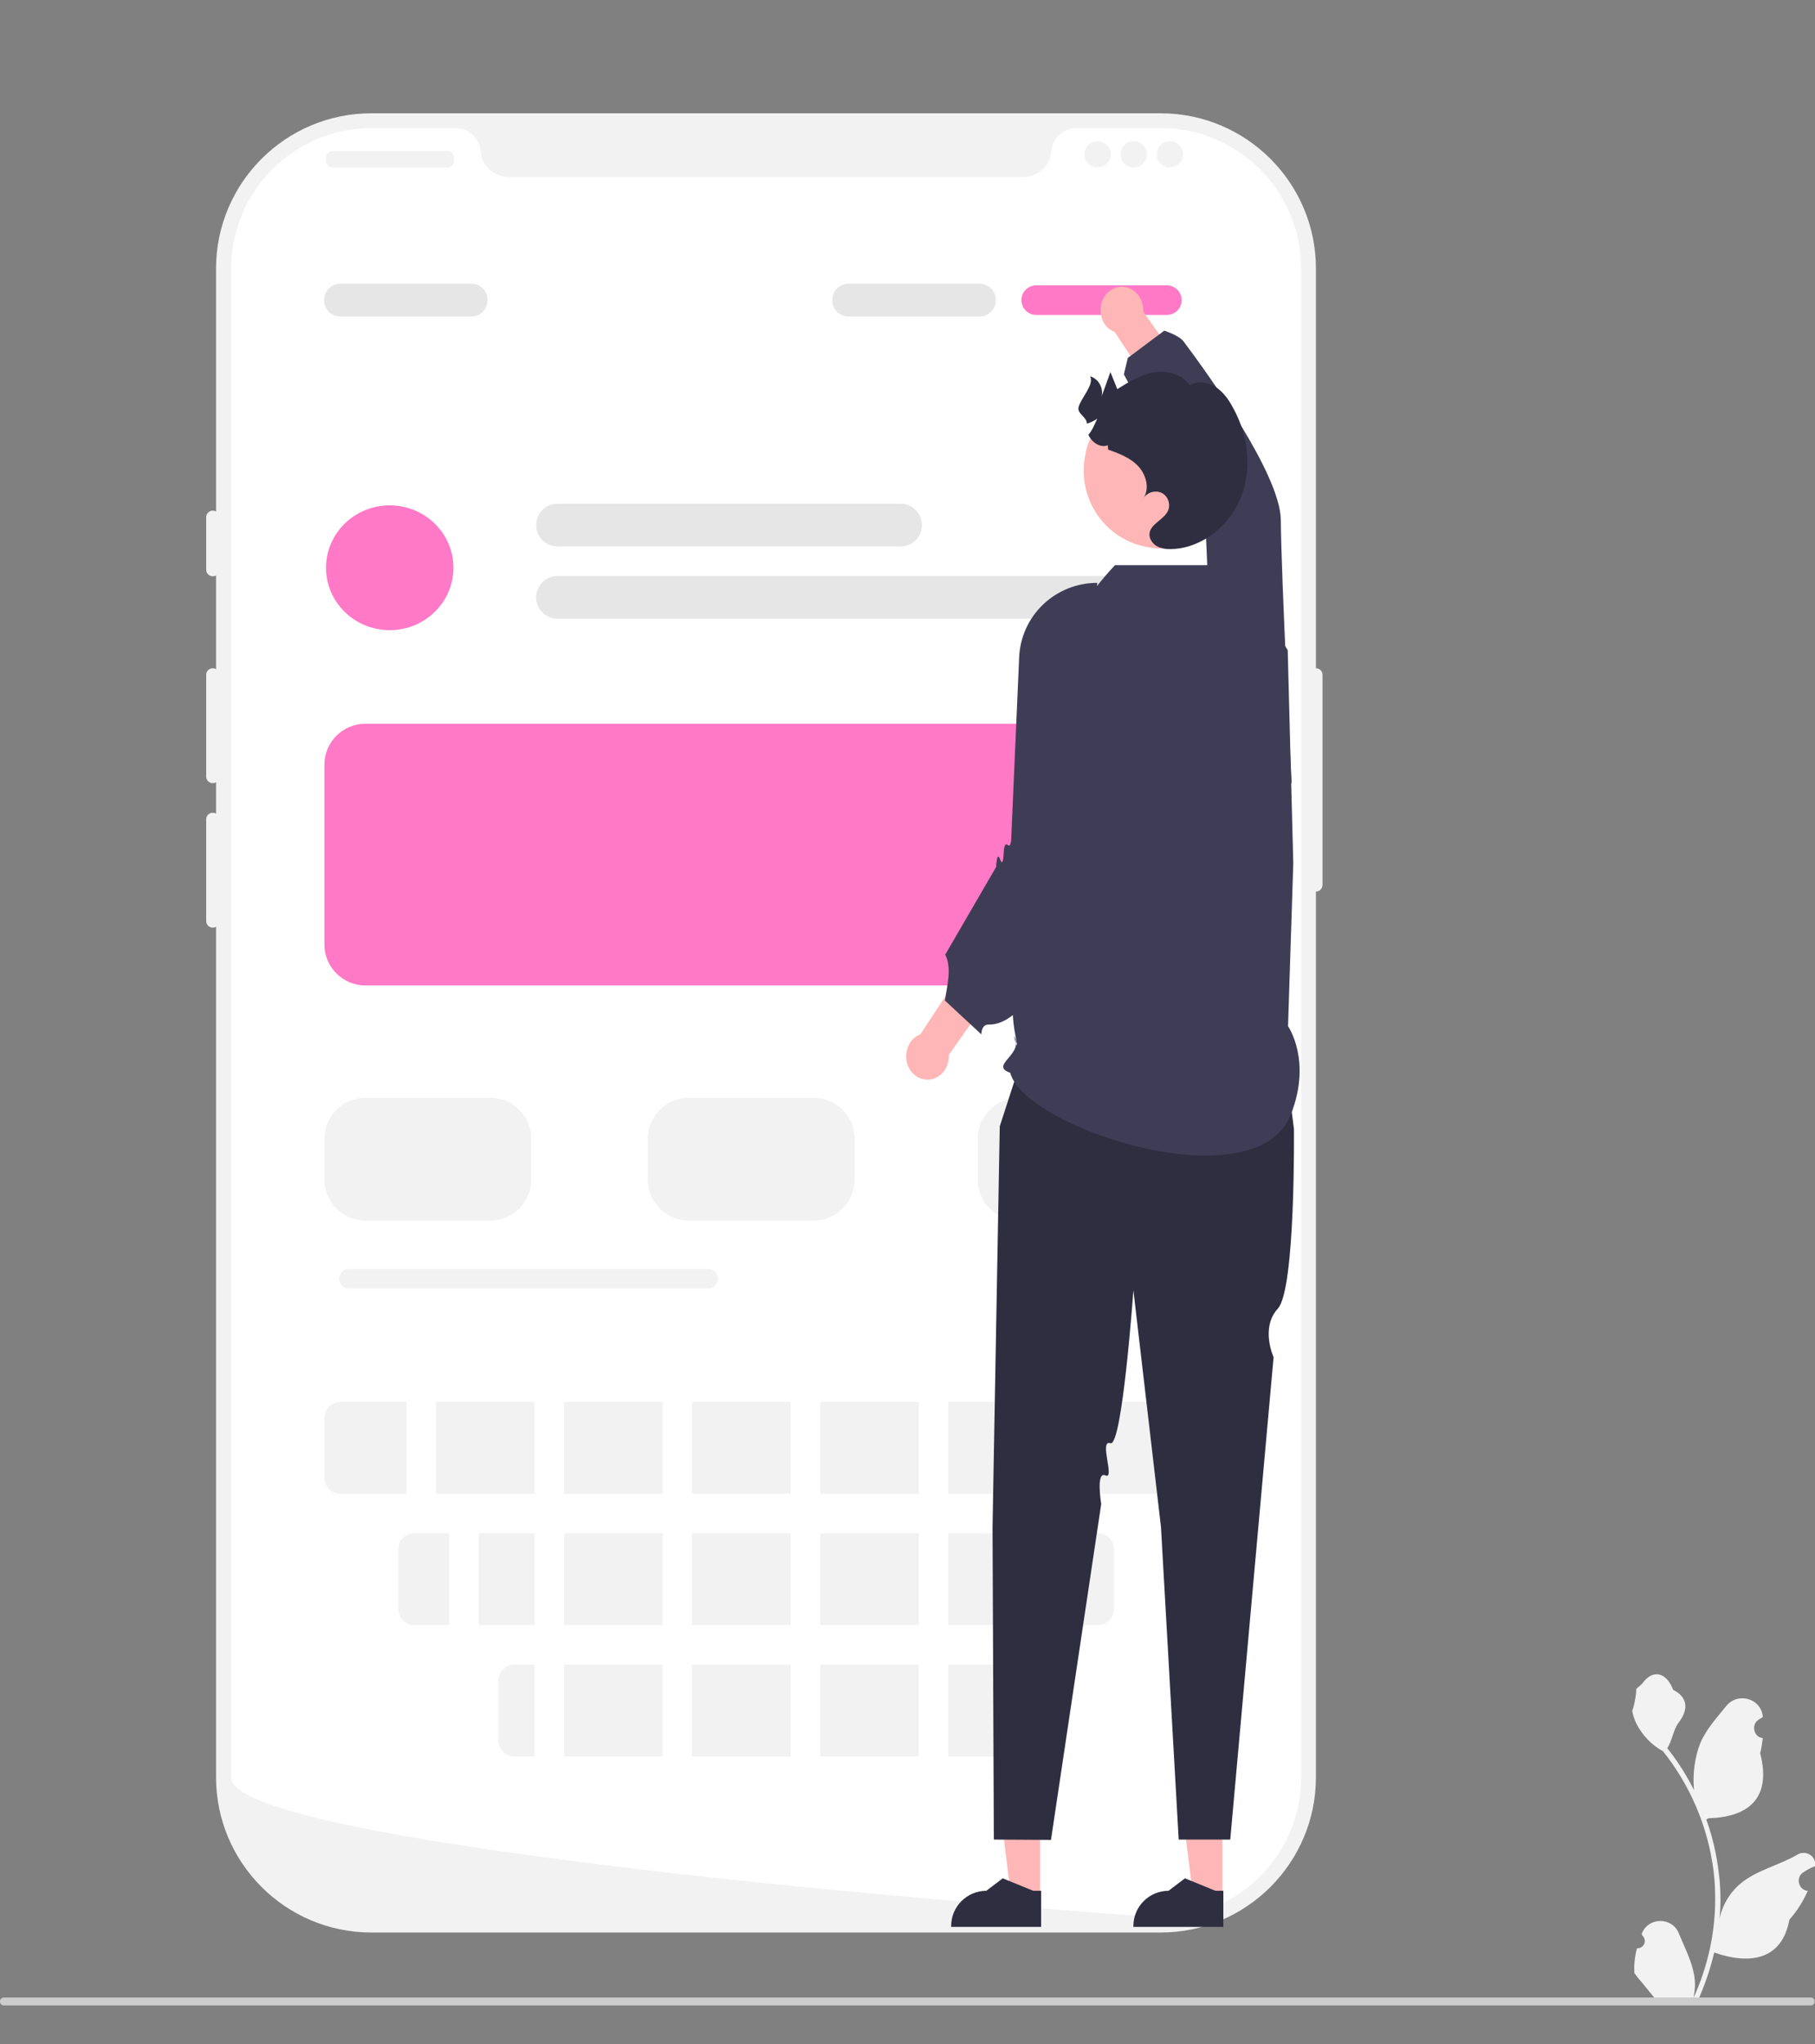 <?xml version="1.0" encoding="utf-8"?>
<!-- Generator: Adobe Illustrator 26.0.3, SVG Export Plug-In . SVG Version: 6.00 Build 0)  -->
<svg version="1.1" xmlns="http://www.w3.org/2000/svg" xmlns:xlink="http://www.w3.org/1999/xlink" x="0px" y="0px"
	 viewBox="0 0 552.8 622.5" style="enable-background:new 0 0 552.8 622.5;" xml:space="preserve">
<rect x="0" y="0" width="552.8" height="622.5" fill="#808080" stroke="none"/>
<style type="text/css">
	.st0{display:none;}
	.st1{display:inline;fill:#FF79C6;}
	.st2{fill:#F2F2F2;}
	.st3{fill:#FFFFFF;}
	.st4{fill:#FF79C6;}
	.st5{fill:#E6E6E6;}
	.st6{fill:#FFB6B6;}
	.st7{fill:#2F2E41;}
	.st8{fill:#3F3D56;}
	.st9{fill:#CCCCCC;}
</style>
<g id="Layer_2" class="st0">
	<rect x="-28.5" y="1.2" class="st1" width="608.5" height="619"/>
</g>
<g id="Layer_1">
	<path class="st2" d="M353.5,588.5H113.1c-26.1,0-47.3-21.2-47.3-47.3V81.8c0-26.1,21.2-47.3,47.3-47.3h240.4
		c26.1,0,47.3,21.2,47.3,47.3v459.4C400.8,567.3,379.6,588.5,353.5,588.5z"/>
	<path class="st2" d="M400.8,203.5c-1.1,0-2,0.9-2,2v64c0,1.1,0.9,2,2,2s2-0.9,2-2v-64C402.8,204.4,401.9,203.5,400.8,203.5z"/>
	<path class="st3" d="M396.3,81.8v459.4c0,22.7-17.7,41.2-40,42.7h0c-0.3,0-0.7,0-1,0.1c-0.6,0-1.2,0-1.8,0c0,0-2.2-0.2-6.2-0.5
		c-4.1-0.3-10-0.8-17.3-1.3c-2.2-0.2-4.5-0.4-7-0.6c-4.9-0.4-10.3-0.8-16-1.3c-2.3-0.2-4.7-0.4-7.1-0.6c-12.4-1.1-26.3-2.3-41-3.7
		c-2.5-0.2-5-0.5-7.5-0.7c-0.7-0.1-1.3-0.1-2-0.2c-10.5-1-21.2-2.1-32-3.3c-0.7-0.1-1.3-0.1-2-0.2c-18.6-2-37.2-4.3-54.7-6.7
		c-13.4-1.8-26.1-3.8-37.6-5.8c-3.7-0.7-7.3-1.3-10.7-2c-0.7-0.1-1.3-0.3-2-0.4c-24.2-4.8-40-10.1-40-15.4V81.8
		c0-23.6,19.2-42.8,42.8-42.8h25.5c4.1,0,7.4,3.2,7.7,7.2c0,0.3,0.1,0.5,0.1,0.8c0.7,4.1,4.5,6.9,8.6,6.9h156.4
		c4.2,0,7.9-2.8,8.6-6.9c0-0.3,0.1-0.5,0.1-0.8c0.3-4.1,3.6-7.2,7.7-7.2h25.5C377.1,39,396.3,58.1,396.3,81.8z"/>
	<path class="st2" d="M64.8,155.5c-1.1,0-2,0.9-2,2v16c0,1.1,0.9,2,2,2c1.1,0,2-0.9,2-2v-16C66.8,156.4,65.9,155.5,64.8,155.5z"/>
	<path class="st2" d="M64.8,203.5c-1.1,0-2,0.9-2,2v31c0,1.1,0.9,2,2,2c1.1,0,2-0.9,2-2v-31C66.8,204.4,65.9,203.5,64.8,203.5z"/>
	<path class="st2" d="M64.8,247.5c-1.1,0-2,0.9-2,2v31c0,1.1,0.9,2,2,2c1.1,0,2-0.9,2-2v-31C66.8,248.4,65.9,247.5,64.8,247.5z"/>
	<path class="st2" d="M101.3,46h35c1.1,0,2,0.9,2,2v1c0,1.1-0.9,2-2,2h-35c-1.1,0-2-0.9-2-2v-1C99.3,46.9,100.2,46,101.3,46z"/>
	<circle class="st2" cx="334.3" cy="47" r="4"/>
	<circle class="st2" cx="345.3" cy="47" r="4"/>
	<circle class="st2" cx="356.3" cy="47" r="4"/>
	<ellipse class="st4" cx="118.7" cy="172.9" rx="19.4" ry="19"/>
	<path class="st5" d="M274.3,166.4H169.8c-3.6,0-6.5-2.9-6.5-6.5s2.9-6.5,6.5-6.5h104.5c3.6,0,6.5,2.9,6.5,6.5
		S277.9,166.4,274.3,166.4z"/>
	<path class="st2" d="M106.3,386.4c-1.7,0-3,1.4-3,3c0,1.7,1.4,3,3,3h109.4c1.7,0,3-1.4,3-3c0-1.7-1.4-3-3-3H106.3z"/>
	<path class="st5" d="M355.8,188.4h-186c-3.6,0-6.5-2.9-6.5-6.5s2.9-6.5,6.5-6.5h186c3.6,0,6.5,2.9,6.5,6.5S359.4,188.4,355.8,188.4
		z"/>
	<path class="st5" d="M143.5,96.4h-39.8c-2.8,0-5-2.2-5-5c0-2.8,2.2-5,5-5h39.8c2.8,0,5,2.2,5,5C148.5,94.2,146.3,96.4,143.5,96.4z"
		/>
	<path class="st4" d="M315.6,86.9h39.8c2.5,0,4.5,2,4.5,4.5l0,0c0,2.5-2,4.5-4.5,4.5h-39.8c-2.5,0-4.5-2-4.5-4.5l0,0
		C311.1,88.9,313.1,86.9,315.6,86.9z"/>
	<path class="st5" d="M298.3,96.4h-39.8c-2.8,0-5-2.2-5-5c0-2.8,2.2-5,5-5h39.8c2.8,0,5,2.2,5,5C303.3,94.2,301.1,96.4,298.3,96.4z"
		/>
	<path class="st2" d="M149.3,371.7h-38c-6.9,0-12.5-5.6-12.5-12.5v-12.4c0-6.9,5.6-12.5,12.5-12.5h38c6.9,0,12.5,5.6,12.5,12.5v12.4
		C161.8,366.1,156.2,371.7,149.3,371.7z"/>
	<path class="st4" d="M349.8,300.1H111.3c-6.9,0-12.5-5.6-12.5-12.5v-54.7c0-6.9,5.6-12.5,12.5-12.5h238.5c6.9,0,12.5,5.6,12.5,12.5
		v54.7C362.3,294.5,356.7,300.1,349.8,300.1z"/>
	<path class="st2" d="M348.3,371.7h-38c-6.9,0-12.5-5.6-12.5-12.5v-12.4c0-6.9,5.6-12.5,12.5-12.5h38c6.9,0,12.5,5.6,12.5,12.5v12.4
		C360.8,366.1,355.2,371.7,348.3,371.7z"/>
	<path class="st2" d="M247.8,371.7h-38c-6.9,0-12.5-5.6-12.5-12.5v-12.4c0-6.9,5.6-12.5,12.5-12.5h38c6.9,0,12.5,5.6,12.5,12.5v12.4
		C260.3,366.1,254.7,371.7,247.8,371.7z"/>
	<g>
		<rect x="132.8" y="426.9" class="st2" width="30" height="28"/>
		<rect x="145.8" y="466.9" class="st2" width="17" height="28"/>
		<rect x="171.8" y="466.9" class="st2" width="30" height="28"/>
		<rect x="171.8" y="506.9" class="st2" width="30" height="28"/>
		<rect x="210.8" y="466.9" class="st2" width="30" height="28"/>
		<rect x="171.8" y="426.9" class="st2" width="30" height="28"/>
		<rect x="210.8" y="426.9" class="st2" width="30" height="28"/>
		<rect x="288.8" y="426.9" class="st2" width="30" height="28"/>
		<rect x="210.8" y="506.9" class="st2" width="30" height="28"/>
		<rect x="249.8" y="426.9" class="st2" width="30" height="28"/>
		<path class="st2" d="M334.3,466.9h-19.5v28h19.5c2.8,0,5-2.2,5-5v-18C339.3,469.1,337.1,466.9,334.3,466.9z"/>
		<path class="st2" d="M162.8,506.9h-6c-2.8,0-5,2.2-5,5v18c0,2.8,2.2,5,5,5h6V506.9z"/>
		<rect x="249.8" y="506.9" class="st2" width="30" height="28"/>
		<path class="st2" d="M356.8,426.9h-29v28h29c2.8,0,5-2.2,5-5v-18C361.8,429.1,359.6,426.9,356.8,426.9z"/>
		<path class="st2" d="M305.8,507.3c-0.6-0.3-1.3-0.4-2-0.4h-15v28h15c0.7,0,1.4-0.2,2-0.4V507.3z"/>
		<rect x="249.8" y="466.9" class="st2" width="30" height="28"/>
		<rect x="288.8" y="466.9" class="st2" width="17" height="28"/>
		<path class="st2" d="M136.8,466.9h-10.5c-2.8,0-5,2.2-5,5v18c0,2.8,2.2,5,5,5h10.5V466.9z"/>
		<path class="st2" d="M123.8,426.9h-20c-2.8,0-5,2.2-5,5v18c0,2.8,2.2,5,5,5h20V426.9z"/>
	</g>
	<g>
		<g>
			<polygon class="st6" points="316.8,577.5 307.9,577.5 303.7,543.1 316.8,543.1 			"/>
			<path class="st7" d="M317.1,586.8l-27.4,0v-0.3c0-5.9,4.8-10.7,10.7-10.7h0l5-3.8l9.3,3.8l2.4,0L317.1,586.8z"/>
		</g>
		<g>
			<polygon class="st6" points="372.3,577.5 363.4,577.5 359.1,543.1 372.3,543.1 			"/>
			<path class="st7" d="M372.6,586.8l-27.4,0v-0.3c0-5.9,4.8-10.7,10.7-10.7h0l5-3.8l9.3,3.8l2.4,0L372.6,586.8z"/>
		</g>
		<path class="st7" d="M390.3,314.3h-76.5l-9.3,28.7l-2.2,122l0.4,95.2l17.4,0.1L335.4,458c0,0-1.7-10.1,1.3-8.7s-2.1-11,1.5-9.8
			s7-46.6,7-46.6l8.4,72.1l5.4,95.2h15.7l13.2-146.9c0,0-4.1-8.9,1.3-14.8s4.9-54.7,4.9-54.7L390.3,314.3L390.3,314.3z"/>
		<path class="st8" d="M392.3,312.5c0,0,7.3,10.4,0.9,26.8c-10.6,27.2-81.2,4.3-85.5-12.6c-6.6-2.3,4.4-5.6,1.2-11.2
			c-0.2-0.3,1.8,7.2,0.2-1.1c-2.6-13.4,1.8-54.5,1.8-54.5l1.5-24.4c1.4-23.7,11-46.1,27.2-63.4l0,0h36.7l15.9,25.9l1.7,64.9
			L392.3,312.5L392.3,312.5z"/>
		<g>
			<path class="st6" d="M280.3,315l11.4-17.3l9.9,5.7L289,321.2c0,0.7,0,1.4-0.2,2.1c-0.8,3.8-4.3,6.2-7.8,5.3s-5.7-4.7-4.8-8.6
				C276.7,317.6,278.3,315.7,280.3,315L280.3,315z"/>
			<path class="st8" d="M334.2,177.5L334.2,177.5c-12.8,0-23.3,10-23.8,22.8l-2.4,54.9c0,0,0,3.1-1.1,2.1s-1.2,2.3-1.2,2.3
				s-0.1,4.9-1.1,2.1s-1.2,2.3-1.2,2.3l-15.5,26.7c2.1,4.3,0.5,9.6-0.1,14l0,0l11.1,10.3c0,0-0.1-3.1,2.3-3
				c14.7,0.3,29.8-39.5,29.6-54.2C330.4,241,334.2,177.5,334.2,177.5L334.2,177.5z"/>
		</g>
		<g>
			<path class="st6" d="M339.5,101.1l11.4,17.3l9.9-5.7l-12.6-17.8c0-0.7,0-1.4-0.2-2.1c-0.8-3.8-4.3-6.2-7.8-5.3
				c-3.5,0.9-5.7,4.7-4.8,8.6C335.8,98.5,337.4,100.3,339.5,101.1L339.5,101.1z"/>
			<path class="st8" d="M393.4,238.5L393.4,238.5c-12.8,0-23.3-10-23.8-22.8l-2.4-54.9c0,0,0-3.1-1.1-2.1s-1.2-2.3-1.2-2.3
				s-0.1-4.9-1.1-2.1s-1.2-2.3-1.2-2.3l-20.3-38l1.2-5l11.1-8.3c0,0,4.5,1.4,5.9,3.3c7.3,9.7,29.3,40.2,29.6,54.2
				C390.2,175.1,393.4,238.5,393.4,238.5L393.4,238.5z"/>
		</g>
		<path class="st6" d="M348.4,166.4c0.5,0.1,1.1,0.2,1.6,0.3c1.7,0.3,3.4,0.4,5,0.3c5-0.3,9.7-2.1,13.5-5.2c4-3.2,7-7.8,8.3-13.2
			c3-12.7-5-25.5-17.7-28.5c-12.6-2.9-25.1,4.7-28.3,17.1c-0.1,0.2-0.1,0.4-0.1,0.6C327.7,150.7,335.6,163.5,348.4,166.4
			L348.4,166.4z"/>
		<path class="st7" d="M378.1,151.1c-3.3,8.7-11.7,15.7-21,16.1c-1.6,0.1-3.2-0.1-4.6-0.8c-1.4-0.7-2.5-2.3-2.4-3.8
			c0.2-3.1,4.5-4.3,5.7-7.2c0.8-1.9-0.1-4.4-2-5.3c-1.9-0.9-4.4-0.2-5.5,1.6c1.9-3,0.8-7.1-1.6-9.7c-2.4-2.6-5.9-3.9-9.2-5.1
			l-0.1-1.3c-2.3,0.9-4.9-0.9-5.9-3.2c1.2-1.4,1.9-3.2,2.7-4.9c-1,0.7-2.1,1.2-3.2,1.5c0.1-2-3-3-2.5-5c0.7-2.8,4.9-6.9,3.5-9.4
			c2.6,0.7,4.2,3.7,3.5,6.2c0.9-2.5,1.8-5,2.7-7.5c0.7,1.7,1.4,3.5,2.1,5.2c3.5-2.2,7.1-4.4,11.1-5.1c4-0.7,8.7,0.5,11,3.9
			c2.4-1.4,5.5-1,7.8,0.5c2.3,1.5,4,3.8,5.3,6.3C380.1,132.3,381.4,142.4,378.1,151.1L378.1,151.1z"/>
	</g>
	<g>
		<path class="st2" d="M498.6,593.3c2.1,0.1,3.2-2.4,1.6-3.9l-0.2-0.6c0,0,0-0.1,0.1-0.1c2.1-5,9.2-4.9,11.2,0
			c1.8,4.4,4.2,8.9,4.8,13.5c0.3,2.1,0.1,4.2-0.3,6.2c4.3-9.4,6.6-19.7,6.6-30c0-2.6-0.1-5.2-0.4-7.8c-0.2-2.1-0.6-4.2-1-6.3
			c-2.3-11.3-7.3-22-14.5-31c-3.5-1.9-6.3-4.9-8.1-8.4c-0.6-1.3-1.1-2.7-1.3-4.1c0.4,0.1,1.5-5.9,1.2-6.3c0.5-0.8,1.5-1.2,2.1-2.1
			c3-4,7.1-3.3,9.2,2.2c4.6,2.3,4.6,6.1,1.8,9.8c-1.8,2.3-2,5.5-3.6,8c0.2,0.2,0.3,0.4,0.5,0.6c3,3.8,5.5,7.9,7.7,12.2
			c-0.6-4.8,0.3-10.5,1.8-14.2c1.7-4.2,5-7.8,7.9-11.4c3.5-4.4,10.6-2.5,11.2,3.1c0,0.1,0,0.1,0,0.2c-0.4,0.2-0.8,0.5-1.3,0.8
			c-2.3,1.5-1.5,5.2,1.2,5.6l0.1,0c-0.2,1.5-0.4,3.1-0.8,4.6c3.7,14.3-4.3,19.5-15.7,19.8c-0.3,0.1-0.5,0.3-0.7,0.4
			c1.2,3.3,2.1,6.6,2.8,10c0.6,3,1,6,1.3,9c0.3,3.8,0.3,7.7-0.1,11.5l0-0.1c0.8-4.2,3.1-8.1,6.4-10.9c4.9-4.1,11.9-5.6,17.3-8.8
			c2.6-1.6,5.9,0.5,5.4,3.4l0,0.1c-0.8,0.3-1.6,0.7-2.3,1.1c-0.4,0.2-0.8,0.5-1.3,0.8c-2.3,1.5-1.5,5.2,1.2,5.6l0.1,0
			c0,0,0.1,0,0.1,0c-1.4,3.2-3.3,6.2-5.6,8.8c-2.3,12.5-12.3,13.7-22.9,10h0c-1.2,5.1-2.9,10-5,14.7h-18c-0.1-0.2-0.1-0.4-0.2-0.6
			c1.7,0.1,3.3,0,5-0.3c-1.3-1.6-2.7-3.3-4-4.9c0,0-0.1-0.1-0.1-0.1c-0.7-0.8-1.4-1.7-2-2.5l0,0
			C497.6,598.4,497.9,595.8,498.6,593.3L498.6,593.3L498.6,593.3z"/>
		<path class="st9" d="M0,609.5c0,0.7,0.5,1.2,1.2,1.2h550.3c0.7,0,1.2-0.5,1.2-1.2c0-0.7-0.5-1.2-1.2-1.2H1.2
			C0.5,608.3,0,608.8,0,609.5z"/>
	</g>
</g>
</svg>
